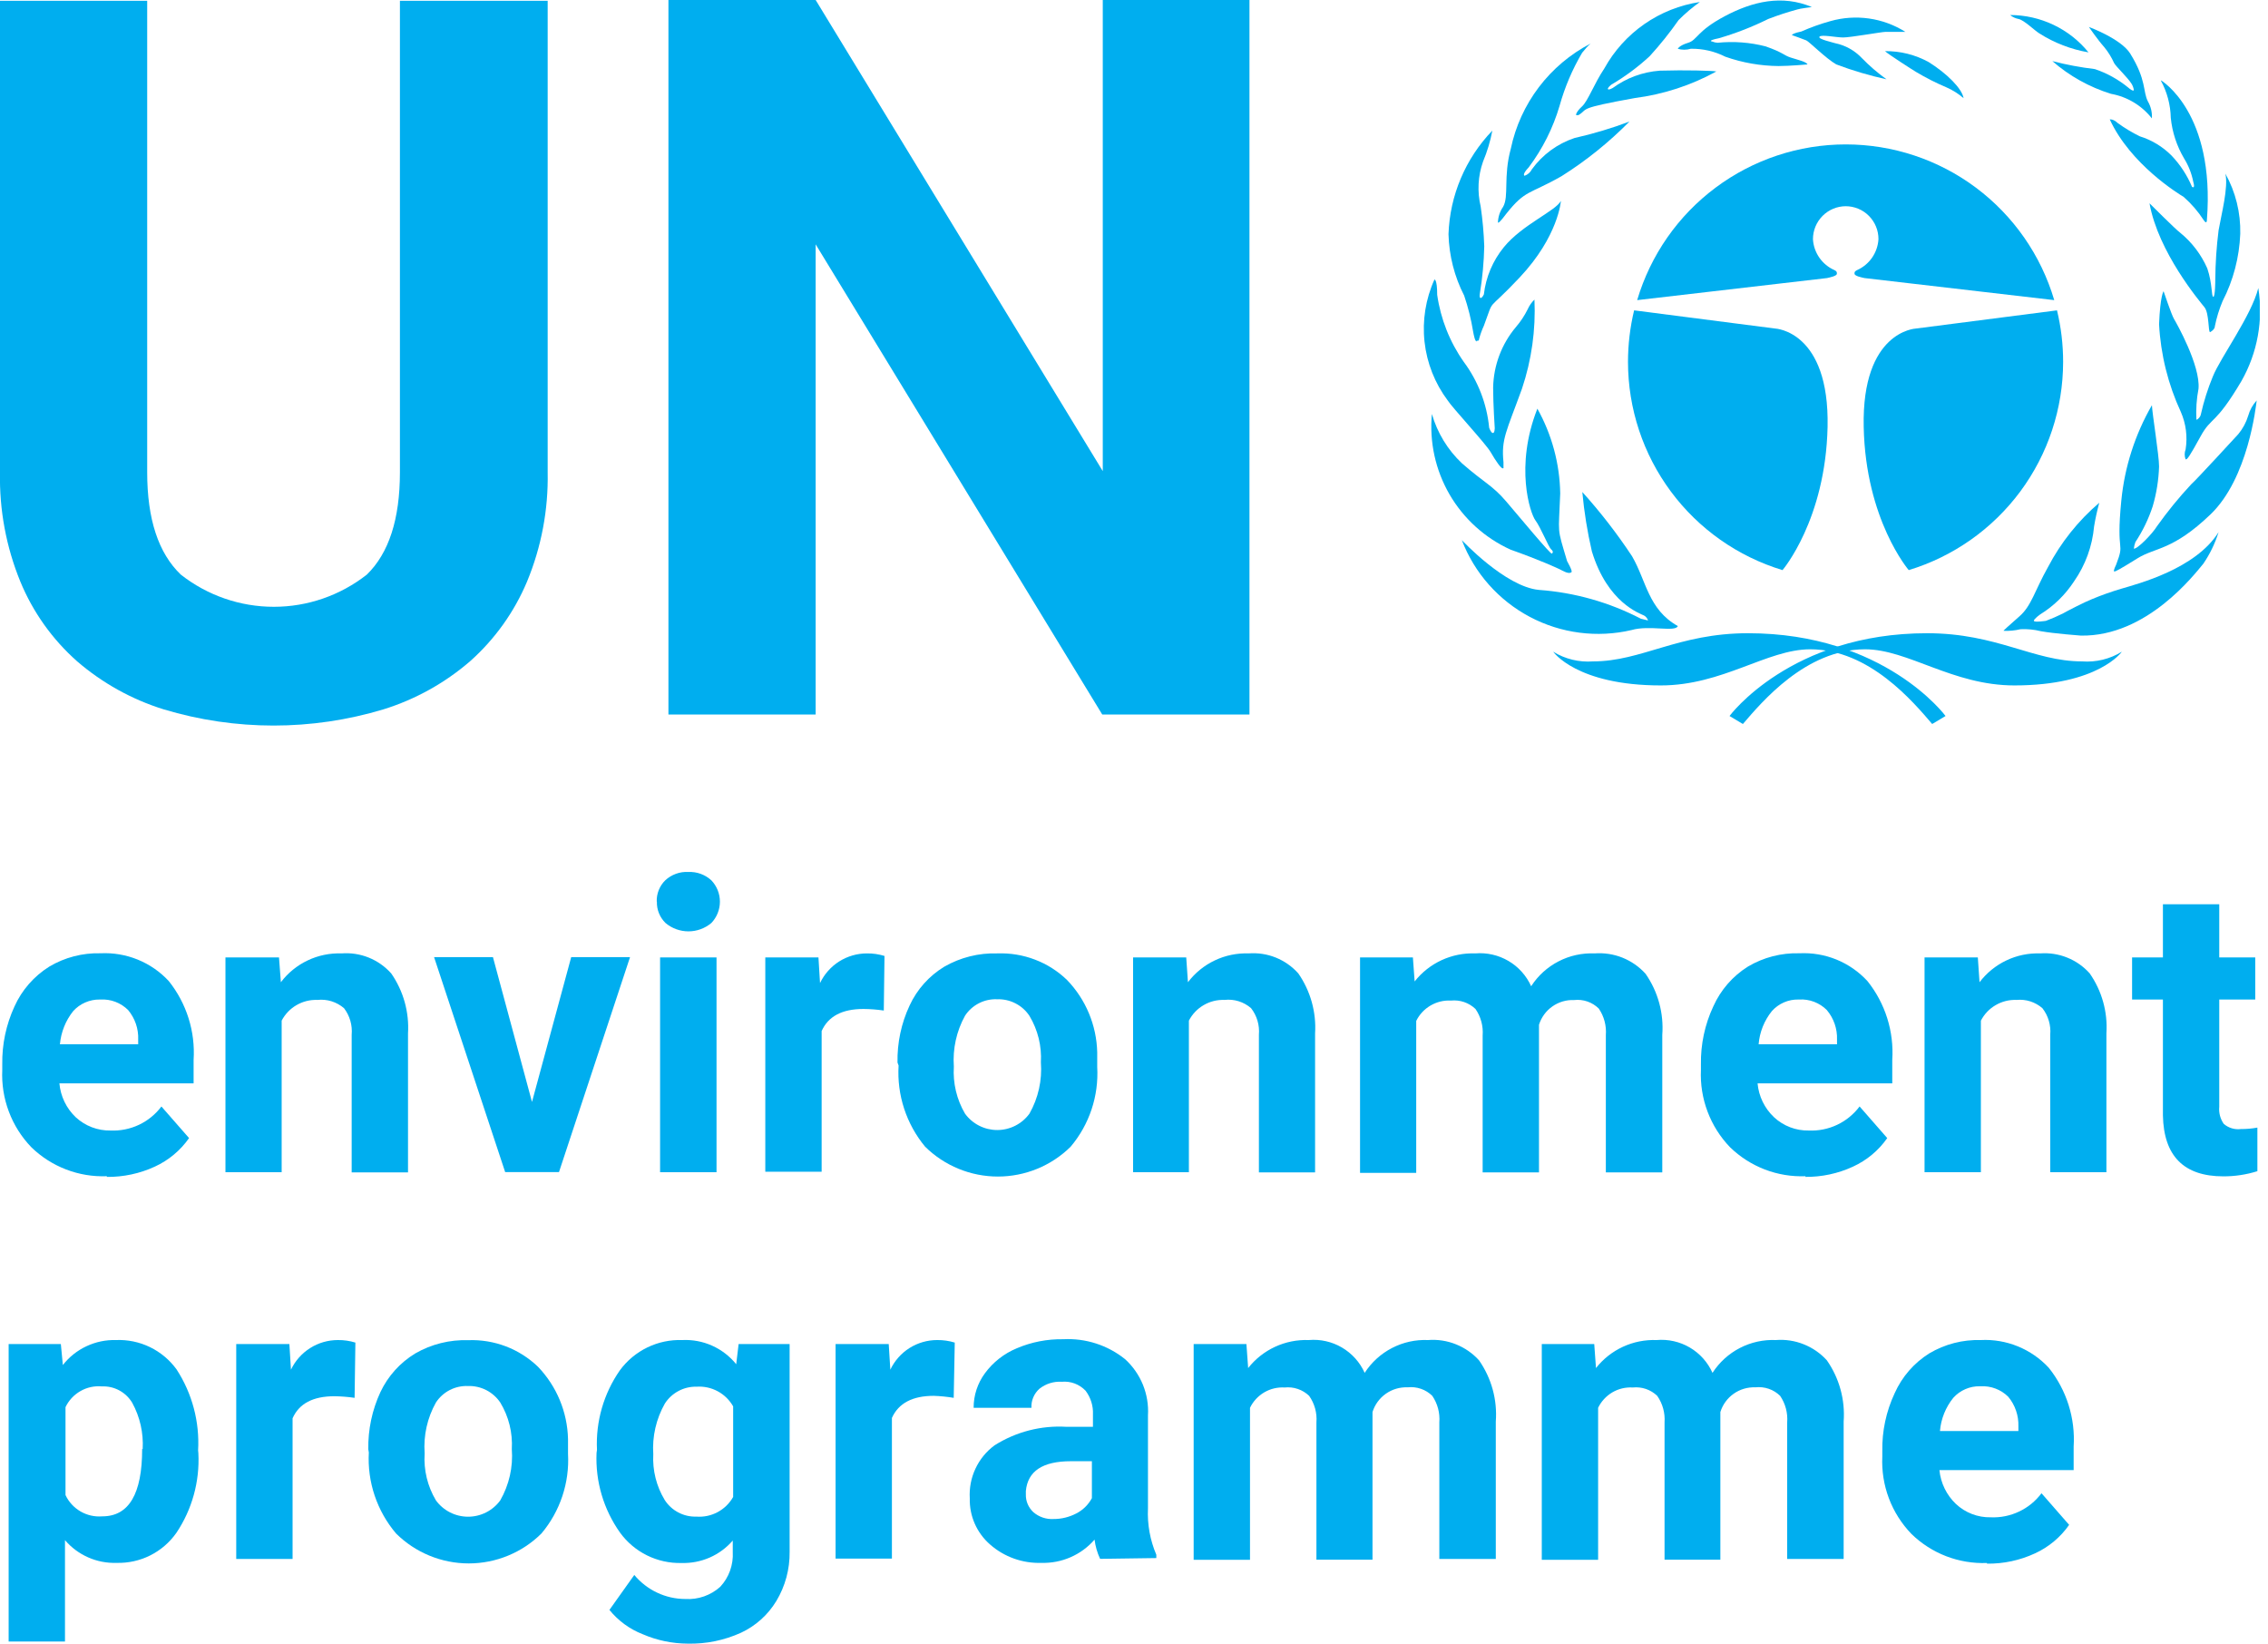 <svg width="69" height="50" viewBox="0 0 69 50" fill="none" xmlns="http://www.w3.org/2000/svg">
<g clip-path="url(#clip0_453_1649)">
<path d="M54.23 17.343C52.871 16.931 51.68 16.093 50.834 14.953C49.987 13.812 49.53 12.43 49.529 11.01C49.529 10.481 49.592 9.955 49.715 9.441L54.012 9.995C54.012 9.995 55.661 10.068 55.601 12.986C55.54 15.815 54.23 17.343 54.23 17.343Z" fill="#00AEEF"/>
<path d="M58.07 17.343C59.428 16.93 60.618 16.091 61.464 14.951C62.309 13.811 62.766 12.429 62.767 11.01C62.767 10.481 62.705 9.955 62.581 9.441L58.284 9.995C58.284 9.995 56.639 10.068 56.7 12.986C56.757 15.815 58.07 17.343 58.07 17.343Z" fill="#00AEEF"/>
<path d="M56.15 6.273C56.282 6.273 56.412 6.299 56.533 6.349C56.655 6.399 56.765 6.473 56.858 6.567C56.95 6.66 57.024 6.77 57.074 6.892C57.124 7.013 57.149 7.144 57.149 7.275C57.137 7.477 57.07 7.671 56.956 7.837C56.841 8.003 56.682 8.135 56.498 8.217C56.453 8.241 56.413 8.261 56.421 8.33C56.429 8.399 56.635 8.439 56.724 8.459L62.497 9.13C62.092 7.762 61.256 6.562 60.113 5.708C58.97 4.854 57.581 4.393 56.154 4.393C54.727 4.393 53.338 4.854 52.194 5.708C51.05 6.561 50.214 7.762 49.808 9.13L55.584 8.459C55.669 8.439 55.876 8.399 55.884 8.33C55.892 8.261 55.855 8.241 55.811 8.217C55.625 8.136 55.466 8.005 55.35 7.838C55.235 7.672 55.167 7.477 55.156 7.275C55.156 7.009 55.262 6.754 55.45 6.566C55.638 6.378 55.893 6.273 56.158 6.273" fill="#00AEEF"/>
<path d="M58.786 22.023L59.19 21.781C59.19 21.781 57.335 19.263 53.179 19.263C51.057 19.263 49.946 20.12 48.466 20.12C48.041 20.152 47.616 20.049 47.253 19.825C47.253 19.825 47.961 20.851 50.528 20.851C52.407 20.851 53.761 19.752 55.071 19.752C56.878 19.752 58.22 21.369 58.782 22.023" fill="#00AEEF"/>
<path d="M53.022 22.023L52.618 21.781C52.618 21.781 54.477 19.263 58.629 19.263C60.755 19.263 61.862 20.12 63.342 20.12C63.767 20.152 64.191 20.049 64.554 19.825C64.554 19.825 63.847 20.851 61.284 20.851C59.401 20.851 58.05 19.752 56.741 19.752C54.934 19.752 53.588 21.369 53.026 22.023" fill="#00AEEF"/>
<path d="M51.045 19.045C50.972 19.239 50.176 19.008 49.639 19.166C48.592 19.411 47.492 19.269 46.543 18.766C45.593 18.263 44.858 17.433 44.473 16.43C44.473 16.43 45.794 17.848 46.817 17.945C47.901 18.023 48.957 18.321 49.922 18.822L50.14 18.875C50.119 18.812 50.076 18.758 50.019 18.725C49.893 18.661 48.907 18.341 48.43 16.773C48.292 16.178 48.195 15.575 48.139 14.967C48.691 15.579 49.196 16.231 49.651 16.919C50.091 17.674 50.14 18.535 51.045 19.045Z" fill="#00AEEF"/>
<path d="M47.811 17.403C47.73 17.484 47.532 17.355 47.455 17.319C47.378 17.282 46.857 17.04 45.956 16.72C45.177 16.367 44.528 15.779 44.099 15.04C43.671 14.3 43.483 13.445 43.563 12.594C43.728 13.166 44.043 13.684 44.476 14.093C45.159 14.691 45.406 14.764 45.822 15.253C46.239 15.742 47.176 16.87 47.213 16.842C47.249 16.813 47.261 16.769 47.188 16.708C47.116 16.648 46.869 16.037 46.711 15.827C46.554 15.617 46.077 14.19 46.772 12.432C47.213 13.221 47.452 14.107 47.467 15.011C47.419 16.304 47.358 15.997 47.677 17.072C47.677 17.072 47.847 17.367 47.811 17.403Z" fill="#00AEEF"/>
<path d="M45.729 14.243C45.685 14.287 45.499 14.012 45.353 13.758C45.208 13.503 44.181 12.4 44.044 12.182C43.654 11.661 43.41 11.045 43.339 10.398C43.268 9.751 43.372 9.097 43.64 8.504C43.64 8.504 43.724 8.479 43.724 8.968C43.829 9.703 44.106 10.402 44.533 11.009C44.968 11.594 45.235 12.285 45.305 13.01C45.305 13.01 45.353 13.16 45.414 13.172C45.475 13.184 45.475 13.022 45.475 13.022C45.475 13.022 45.426 12.291 45.426 11.79C45.44 11.114 45.685 10.463 46.121 9.947C46.262 9.783 46.381 9.602 46.477 9.409C46.526 9.298 46.596 9.198 46.683 9.114C46.725 10.034 46.596 10.953 46.303 11.826C45.83 13.131 45.669 13.354 45.741 14.061C45.741 14.061 45.741 14.219 45.741 14.243" fill="#00AEEF"/>
<path d="M44.925 10.387C44.877 10.387 44.84 10.213 44.816 10.08C44.756 9.711 44.665 9.347 44.545 8.993C44.248 8.414 44.086 7.776 44.068 7.125C44.108 5.946 44.583 4.823 45.402 3.973C45.341 4.296 45.246 4.612 45.119 4.915C44.964 5.354 44.939 5.828 45.047 6.281C45.106 6.683 45.142 7.087 45.156 7.493C45.145 7.975 45.101 8.456 45.022 8.932C45.022 8.932 44.998 9.065 45.047 9.065C45.095 9.065 45.144 8.956 45.144 8.956C45.205 8.428 45.417 7.929 45.754 7.517C46.316 6.83 47.33 6.418 47.488 6.111C47.488 6.111 47.415 7.186 46.231 8.443C45.176 9.563 45.487 8.993 45.144 9.91C45.084 10.04 45.035 10.176 44.998 10.314C44.998 10.387 44.925 10.363 44.925 10.363" fill="#00AEEF"/>
<path d="M45.572 6.77C45.577 6.599 45.631 6.433 45.729 6.293C45.915 5.966 45.729 5.38 45.964 4.523C46.106 3.844 46.398 3.205 46.817 2.652C47.237 2.099 47.773 1.646 48.389 1.326C48.296 1.411 48.211 1.505 48.134 1.605C47.835 2.111 47.604 2.655 47.447 3.221C47.248 3.895 46.931 4.527 46.51 5.089C46.287 5.323 46.384 5.347 46.384 5.347C46.481 5.312 46.56 5.241 46.606 5.149C46.928 4.705 47.38 4.373 47.9 4.199C48.468 4.071 49.028 3.904 49.573 3.698C48.951 4.329 48.258 4.887 47.508 5.359C46.522 5.921 46.413 5.763 45.822 6.507C45.822 6.507 45.628 6.774 45.58 6.774" fill="#00AEEF"/>
<path d="M47.941 3.512C47.941 3.512 47.941 3.411 48.127 3.241C48.313 3.072 48.491 2.558 48.81 2.081C49.107 1.544 49.523 1.083 50.027 0.732C50.531 0.382 51.109 0.152 51.716 0.061C51.485 0.225 51.269 0.409 51.069 0.61C50.8 0.995 50.505 1.363 50.188 1.71C49.83 2.041 49.437 2.332 49.016 2.579C49.016 2.579 48.895 2.676 48.919 2.712C48.943 2.748 49.065 2.676 49.065 2.676C49.483 2.37 49.979 2.188 50.495 2.15C51.275 2.126 52.112 2.15 52.217 2.174C51.448 2.597 50.606 2.871 49.735 2.983C47.989 3.298 48.321 3.31 48.05 3.484C48.05 3.484 47.989 3.532 47.941 3.484" fill="#00AEEF"/>
<path d="M51.045 1.483C51.045 1.483 51.082 1.386 51.36 1.301C51.639 1.217 51.619 0.946 52.472 0.493C53.325 0.04 54.218 -0.166 55.123 0.214C55.123 0.214 54.743 0.263 54.683 0.287C54.382 0.369 54.085 0.466 53.794 0.578C53.311 0.818 52.808 1.014 52.29 1.164C51.91 1.241 52.096 1.265 52.096 1.265C52.146 1.286 52.199 1.298 52.254 1.301C52.744 1.251 53.239 1.288 53.717 1.411C54.266 1.605 54.254 1.677 54.477 1.75C54.699 1.823 54.953 1.875 54.99 1.96C54.99 1.96 54.44 2.009 54.109 2.009C53.558 2.004 53.012 1.909 52.492 1.726C52.167 1.561 51.806 1.477 51.441 1.483C51.309 1.522 51.169 1.522 51.037 1.483" fill="#00AEEF"/>
<path d="M54.525 1.055C54.525 1.055 54.562 1.006 54.804 0.958C55.09 0.832 55.384 0.726 55.685 0.643C56.068 0.534 56.468 0.507 56.862 0.563C57.255 0.619 57.633 0.758 57.969 0.97H57.358C57.249 0.97 56.296 1.14 56.077 1.14C55.859 1.14 55.414 1.043 55.354 1.116C55.293 1.188 55.758 1.289 55.831 1.314C56.14 1.377 56.422 1.534 56.639 1.762C56.871 2.001 57.124 2.219 57.395 2.413C56.875 2.299 56.365 2.148 55.867 1.96C55.564 1.791 55.039 1.265 54.954 1.229C54.869 1.192 54.513 1.067 54.513 1.067" fill="#00AEEF"/>
<path d="M57.347 1.556C57.811 1.55 58.269 1.664 58.676 1.888C59.238 2.239 59.691 2.696 59.739 2.987C59.582 2.851 59.405 2.739 59.214 2.656C58.898 2.522 58.591 2.367 58.297 2.191C58.175 2.118 57.468 1.665 57.347 1.556Z" fill="#00AEEF"/>
<path d="M60.961 19.178C60.961 19.178 61.07 19.069 61.438 18.749C61.805 18.43 61.902 17.969 62.307 17.25C62.697 16.504 63.227 15.84 63.867 15.294C63.802 15.531 63.749 15.771 63.709 16.013C63.655 16.614 63.445 17.191 63.099 17.686C62.834 18.092 62.484 18.434 62.072 18.689C62.072 18.689 61.866 18.834 61.878 18.887C61.89 18.939 62.242 18.887 62.242 18.887C62.417 18.822 62.588 18.747 62.755 18.665C62.881 18.592 63.43 18.309 63.649 18.224C63.939 18.103 64.236 17.998 64.538 17.909C65.027 17.763 66.798 17.311 67.497 16.187C67.39 16.529 67.234 16.853 67.032 17.149C66.773 17.456 65.322 19.372 63.305 19.335C63.305 19.335 62.497 19.275 62.092 19.202C61.889 19.151 61.679 19.131 61.47 19.141C61.302 19.181 61.129 19.198 60.956 19.19" fill="#00AEEF"/>
<path d="M65.468 12.327C64.956 13.215 64.639 14.201 64.538 15.221C64.368 16.931 64.663 16.433 64.38 17.177C64.38 17.177 64.283 17.371 64.32 17.383C64.356 17.395 64.502 17.311 65.039 16.979C65.577 16.648 66.102 16.749 67.25 15.649C68.398 14.55 68.632 12.364 68.656 12.182C68.535 12.314 68.446 12.473 68.398 12.646C68.335 12.852 68.232 13.043 68.095 13.208C68.058 13.245 66.809 14.611 66.664 14.732C66.29 15.133 65.943 15.559 65.625 16.005C65.468 16.26 65.003 16.724 64.918 16.688C64.926 16.62 64.942 16.554 64.966 16.49C65.189 16.153 65.366 15.787 65.492 15.403C65.608 15.009 65.673 14.601 65.686 14.19C65.686 13.851 65.48 12.594 65.468 12.323" fill="#00AEEF"/>
<path d="M66.494 13.976C66.456 13.877 66.456 13.768 66.494 13.669C66.555 13.284 66.505 12.89 66.349 12.533C65.96 11.693 65.735 10.786 65.686 9.862C65.722 8.981 65.823 8.859 65.823 8.859C65.823 8.859 66.066 9.579 66.139 9.7C66.212 9.821 66.947 11.119 66.886 11.826C66.826 12.136 66.805 12.452 66.822 12.768C66.858 12.768 66.947 12.683 66.959 12.598C67.047 12.206 67.169 11.822 67.323 11.45C67.557 10.872 68.495 9.603 68.705 8.762C68.861 9.736 68.68 10.734 68.192 11.592C67.384 12.958 67.287 12.655 66.947 13.277C66.608 13.899 66.543 13.972 66.507 13.972" fill="#00AEEF"/>
<path d="M67.238 10.104C67.177 10.104 67.214 9.53 67.068 9.348C66.923 9.167 65.662 7.675 65.395 6.184C65.395 6.184 66.203 6.992 66.325 7.077C66.683 7.368 66.967 7.741 67.153 8.164C67.311 8.629 67.274 9.017 67.335 9.029C67.396 9.041 67.396 8.516 67.396 8.516C67.4 8.01 67.433 7.506 67.497 7.004C67.582 6.515 67.8 5.695 67.703 5.282C68.015 5.841 68.171 6.474 68.156 7.113C68.128 7.827 67.945 8.527 67.618 9.162C67.515 9.407 67.436 9.662 67.384 9.922C67.384 10.031 67.238 10.104 67.238 10.104Z" fill="#00AEEF"/>
<path d="M65.751 2.449C65.751 2.449 67.396 3.423 67.141 6.697C67.141 6.697 67.141 6.843 67.044 6.697C66.874 6.434 66.669 6.197 66.434 5.99C66.272 5.893 64.817 5 64.186 3.633C64.186 3.633 64.284 3.609 64.429 3.743C64.64 3.897 64.865 4.032 65.1 4.147C65.465 4.26 65.796 4.462 66.066 4.733C66.329 5.009 66.54 5.331 66.688 5.683C66.688 5.683 66.797 5.767 66.725 5.525C66.675 5.274 66.581 5.035 66.446 4.818C66.224 4.441 66.086 4.02 66.042 3.585C66.034 3.187 65.93 2.798 65.739 2.449" fill="#00AEEF"/>
<path d="M65.467 3.609C65.48 3.426 65.438 3.243 65.346 3.084C65.188 2.777 65.309 2.437 64.808 1.629C64.525 1.176 63.551 0.821 63.551 0.821C63.551 0.821 63.83 1.225 64.016 1.431C64.138 1.58 64.24 1.744 64.319 1.92C64.38 2.029 64.724 2.352 64.845 2.542C64.883 2.601 64.908 2.667 64.918 2.736C64.918 2.797 64.784 2.7 64.748 2.664C64.446 2.417 64.103 2.226 63.733 2.102C63.297 2.05 62.865 1.969 62.44 1.859C62.958 2.312 63.565 2.65 64.222 2.854C64.715 2.942 65.158 3.208 65.467 3.601" fill="#00AEEF"/>
<path d="M63.539 1.593C63.251 1.238 62.888 0.952 62.475 0.756C62.063 0.56 61.612 0.457 61.155 0.457C61.229 0.519 61.318 0.56 61.413 0.578C61.583 0.614 61.89 0.922 62.048 1.019C62.502 1.307 63.009 1.502 63.539 1.593Z" fill="#00AEEF"/>
<path d="M16.662 0.024V14.368C16.684 15.507 16.471 16.638 16.035 17.691C15.646 18.618 15.053 19.447 14.301 20.116C13.533 20.779 12.635 21.278 11.665 21.579C9.485 22.236 7.16 22.236 4.98 21.579C4.01 21.278 3.113 20.779 2.344 20.116C1.592 19.449 1.001 18.62 0.618 17.691C0.187 16.637 -0.023 15.506 -0 14.368V0.024H4.478V14.368C4.478 15.791 4.819 16.828 5.501 17.48C6.308 18.114 7.305 18.459 8.331 18.459C9.357 18.459 10.353 18.114 11.16 17.48C11.831 16.828 12.167 15.791 12.167 14.368V0.024H16.662Z" fill="#00AEEF"/>
<path d="M38.013 21.736H33.534L24.815 7.433V21.736H20.336V0H24.815L33.55 14.332V0H38.013V21.736Z" fill="#00AEEF"/>
<path d="M3.036 30.406C2.884 30.404 2.733 30.434 2.594 30.495C2.454 30.555 2.329 30.645 2.227 30.758C1.996 31.047 1.856 31.399 1.823 31.768H4.204V31.627C4.218 31.298 4.108 30.977 3.897 30.725C3.787 30.616 3.655 30.531 3.511 30.476C3.366 30.421 3.211 30.397 3.056 30.406H3.036ZM3.25 35.781C2.828 35.797 2.406 35.728 2.012 35.576C1.617 35.425 1.257 35.195 0.954 34.9C0.654 34.589 0.421 34.22 0.269 33.815C0.117 33.411 0.049 32.98 0.069 32.548V32.378C0.059 31.77 0.186 31.168 0.441 30.616C0.666 30.116 1.035 29.695 1.5 29.404C1.971 29.124 2.512 28.984 3.06 28.999C3.446 28.98 3.832 29.046 4.191 29.192C4.549 29.338 4.871 29.56 5.134 29.844C5.676 30.522 5.946 31.378 5.89 32.245V32.956H1.807C1.842 33.349 2.018 33.715 2.304 33.987C2.592 34.253 2.971 34.398 3.363 34.391C3.661 34.404 3.958 34.344 4.228 34.217C4.498 34.089 4.732 33.898 4.911 33.66L5.752 34.621C5.488 34.998 5.128 35.298 4.709 35.49C4.252 35.701 3.754 35.807 3.25 35.802" fill="#00AEEF"/>
<path d="M8.488 29.125L8.545 29.88C8.759 29.597 9.038 29.369 9.359 29.217C9.68 29.064 10.033 28.991 10.388 29.003C10.67 28.981 10.954 29.024 11.217 29.13C11.48 29.236 11.715 29.402 11.903 29.613C12.274 30.148 12.453 30.791 12.413 31.44V35.664H10.699V31.477C10.725 31.187 10.642 30.899 10.465 30.668C10.354 30.574 10.225 30.503 10.086 30.459C9.947 30.416 9.801 30.402 9.656 30.418C9.434 30.409 9.214 30.464 9.021 30.576C8.829 30.687 8.672 30.851 8.569 31.048V35.66H6.859V29.125H8.488Z" fill="#00AEEF"/>
<path d="M16.185 33.522L17.378 29.116H19.168L17.006 35.656H15.369L13.206 29.116H14.997L16.185 33.522Z" fill="#00AEEF"/>
<path d="M21.799 35.66H20.082V29.125H21.799V35.66ZM19.98 27.427C19.976 27.307 19.997 27.188 20.042 27.076C20.086 26.965 20.153 26.864 20.239 26.78C20.333 26.692 20.444 26.625 20.565 26.581C20.686 26.537 20.814 26.518 20.942 26.526C21.07 26.52 21.198 26.539 21.318 26.583C21.438 26.627 21.548 26.694 21.642 26.78C21.809 26.955 21.902 27.187 21.902 27.429C21.902 27.671 21.809 27.903 21.642 28.078C21.447 28.242 21.2 28.332 20.945 28.332C20.689 28.332 20.442 28.242 20.247 28.078C20.161 27.994 20.093 27.892 20.047 27.78C20.002 27.668 19.981 27.548 19.985 27.427" fill="#00AEEF"/>
<path d="M26.888 30.741C26.684 30.711 26.477 30.695 26.27 30.693C25.623 30.693 25.199 30.915 24.997 31.364V35.644H23.283V29.125H24.9L24.948 29.905C25.077 29.635 25.279 29.407 25.531 29.247C25.784 29.088 26.076 29.003 26.375 29.003C26.556 29.001 26.736 29.027 26.909 29.08L26.888 30.741Z" fill="#00AEEF"/>
<path d="M29.019 32.451C28.988 32.95 29.106 33.447 29.359 33.878C29.471 34.032 29.619 34.158 29.789 34.244C29.96 34.331 30.148 34.376 30.339 34.376C30.53 34.376 30.719 34.331 30.889 34.244C31.059 34.158 31.207 34.032 31.319 33.878C31.588 33.404 31.709 32.861 31.667 32.318C31.696 31.822 31.575 31.329 31.319 30.903C31.212 30.741 31.065 30.61 30.892 30.522C30.719 30.433 30.527 30.391 30.333 30.398C30.141 30.39 29.951 30.432 29.78 30.52C29.609 30.608 29.464 30.738 29.359 30.899C29.099 31.37 28.981 31.906 29.019 32.443V32.451ZM27.305 32.322C27.294 31.723 27.419 31.13 27.673 30.588C27.899 30.098 28.267 29.687 28.728 29.407C29.219 29.125 29.779 28.985 30.345 29.003C30.735 28.989 31.123 29.053 31.487 29.192C31.851 29.33 32.183 29.541 32.463 29.812C33.035 30.405 33.362 31.191 33.381 32.014V32.459C33.431 33.341 33.142 34.209 32.572 34.884C31.983 35.465 31.188 35.791 30.359 35.791C29.531 35.791 28.736 35.465 28.146 34.884C27.573 34.193 27.284 33.31 27.338 32.414L27.305 32.322Z" fill="#00AEEF"/>
<path d="M36.089 29.125L36.141 29.88C36.356 29.597 36.635 29.369 36.956 29.217C37.277 29.064 37.629 28.991 37.984 29.003C38.267 28.981 38.551 29.024 38.814 29.13C39.077 29.236 39.312 29.402 39.5 29.613C39.87 30.148 40.05 30.791 40.009 31.44V35.664H38.3V31.477C38.325 31.187 38.24 30.898 38.061 30.668C37.951 30.573 37.822 30.501 37.683 30.458C37.544 30.415 37.398 30.401 37.253 30.418C37.031 30.409 36.811 30.464 36.62 30.576C36.428 30.687 36.272 30.851 36.17 31.048V35.66H34.472V29.125H36.089Z" fill="#00AEEF"/>
<path d="M42.985 29.125L43.038 29.856C43.256 29.579 43.537 29.357 43.857 29.209C44.178 29.061 44.528 28.99 44.881 29.003C45.233 28.973 45.586 29.053 45.891 29.232C46.196 29.41 46.438 29.68 46.583 30.002C46.789 29.681 47.076 29.421 47.414 29.246C47.752 29.071 48.13 28.987 48.511 29.003C48.8 28.981 49.09 29.025 49.359 29.132C49.628 29.24 49.869 29.407 50.063 29.622C50.442 30.166 50.622 30.824 50.572 31.485V35.664H48.855V31.489C48.877 31.203 48.802 30.918 48.64 30.681C48.542 30.584 48.424 30.511 48.294 30.466C48.164 30.421 48.025 30.406 47.889 30.422C47.653 30.412 47.42 30.481 47.227 30.617C47.034 30.753 46.892 30.948 46.821 31.174V35.664H45.107V31.501C45.129 31.215 45.052 30.929 44.889 30.693C44.79 30.599 44.672 30.527 44.543 30.483C44.414 30.439 44.277 30.424 44.141 30.438C43.924 30.426 43.708 30.479 43.521 30.589C43.333 30.699 43.182 30.861 43.086 31.057V35.68H41.377V29.125H42.985Z" fill="#00AEEF"/>
<path d="M54.715 30.406C54.563 30.403 54.412 30.432 54.273 30.493C54.133 30.554 54.008 30.644 53.907 30.757C53.674 31.046 53.533 31.398 53.503 31.768H55.888V31.626C55.9 31.298 55.789 30.976 55.577 30.725C55.467 30.615 55.335 30.53 55.19 30.475C55.045 30.42 54.891 30.396 54.736 30.406H54.715ZM54.934 35.781C54.511 35.798 54.089 35.728 53.693 35.577C53.298 35.425 52.938 35.195 52.634 34.9C52.334 34.589 52.101 34.219 51.949 33.815C51.797 33.411 51.728 32.98 51.748 32.548V32.378C51.738 31.77 51.866 31.167 52.124 30.616C52.347 30.116 52.715 29.693 53.179 29.403C53.652 29.123 54.195 28.983 54.744 28.999C55.13 28.98 55.515 29.045 55.873 29.191C56.23 29.337 56.551 29.56 56.813 29.844C57.356 30.522 57.625 31.378 57.569 32.245V32.956H53.471C53.506 33.349 53.684 33.716 53.972 33.987C54.258 34.253 54.636 34.398 55.027 34.391C55.325 34.404 55.622 34.345 55.892 34.217C56.161 34.09 56.396 33.898 56.575 33.659L57.416 34.621C57.152 34.999 56.792 35.299 56.373 35.49C55.917 35.701 55.42 35.807 54.918 35.801" fill="#00AEEF"/>
<path d="M60.172 29.125L60.224 29.88C60.439 29.597 60.718 29.37 61.039 29.217C61.36 29.064 61.712 28.991 62.068 29.003C62.349 28.982 62.631 29.025 62.892 29.131C63.154 29.236 63.387 29.4 63.575 29.61C63.947 30.143 64.127 30.787 64.084 31.436V35.66H62.375V31.477C62.4 31.187 62.315 30.898 62.136 30.669C62.029 30.576 61.903 30.506 61.768 30.462C61.632 30.419 61.49 30.404 61.348 30.418C61.126 30.409 60.907 30.464 60.715 30.576C60.523 30.687 60.367 30.851 60.265 31.049V35.66H58.551V29.125H60.172Z" fill="#00AEEF"/>
<path d="M67.517 27.508V29.125H68.612V30.406H67.517V33.667C67.499 33.852 67.548 34.037 67.654 34.189C67.725 34.25 67.808 34.296 67.898 34.323C67.988 34.35 68.082 34.358 68.175 34.346C68.344 34.347 68.511 34.333 68.677 34.302V35.628C68.342 35.733 67.993 35.786 67.642 35.785C66.44 35.785 65.827 35.167 65.803 33.93V30.406H64.865V29.125H65.803V27.508H67.517Z" fill="#00AEEF"/>
<path d="M4.341 44.079C4.368 43.59 4.258 43.102 4.022 42.672C3.927 42.514 3.792 42.385 3.63 42.297C3.467 42.209 3.284 42.167 3.1 42.175C2.873 42.155 2.646 42.204 2.448 42.317C2.25 42.43 2.091 42.6 1.993 42.806V45.481C2.091 45.69 2.252 45.864 2.452 45.98C2.652 46.095 2.882 46.147 3.112 46.128C3.921 46.128 4.325 45.445 4.325 44.079H4.341ZM6.035 44.208C6.079 45.068 5.844 45.919 5.364 46.633C5.16 46.923 4.886 47.158 4.569 47.317C4.252 47.476 3.9 47.553 3.545 47.543C3.248 47.553 2.953 47.496 2.682 47.376C2.41 47.256 2.169 47.077 1.977 46.852V49.935H0.263V40.886H1.851L1.912 41.525C2.103 41.28 2.349 41.084 2.63 40.953C2.911 40.821 3.219 40.756 3.529 40.765C3.886 40.75 4.241 40.824 4.563 40.98C4.884 41.136 5.162 41.369 5.372 41.658C5.847 42.389 6.076 43.253 6.027 44.123L6.035 44.208Z" fill="#00AEEF"/>
<path d="M10.788 42.523C10.585 42.493 10.38 42.477 10.174 42.474C9.523 42.474 9.099 42.697 8.901 43.145V47.425H7.187V40.886H8.804L8.852 41.666C8.981 41.396 9.183 41.169 9.435 41.009C9.688 40.849 9.98 40.765 10.279 40.765C10.46 40.763 10.64 40.789 10.812 40.842L10.788 42.523Z" fill="#00AEEF"/>
<path d="M12.919 44.216C12.886 44.716 13.006 45.213 13.263 45.643C13.375 45.797 13.523 45.922 13.692 46.008C13.862 46.094 14.05 46.139 14.241 46.139C14.431 46.139 14.619 46.094 14.789 46.008C14.959 45.922 15.106 45.797 15.219 45.643C15.49 45.17 15.613 44.627 15.571 44.083C15.6 43.585 15.478 43.091 15.219 42.664C15.111 42.505 14.964 42.375 14.793 42.287C14.621 42.2 14.43 42.157 14.237 42.163C14.045 42.156 13.854 42.198 13.684 42.285C13.513 42.373 13.368 42.504 13.263 42.664C12.999 43.134 12.88 43.671 12.919 44.208V44.216ZM11.205 44.087C11.195 43.487 11.321 42.894 11.573 42.349C11.803 41.862 12.171 41.453 12.632 41.173C13.123 40.89 13.683 40.75 14.249 40.769C14.638 40.754 15.026 40.819 15.39 40.957C15.754 41.096 16.086 41.307 16.367 41.577C16.936 42.17 17.262 42.954 17.281 43.776V44.224C17.33 45.106 17.041 45.974 16.472 46.65C15.884 47.233 15.089 47.56 14.261 47.56C13.433 47.56 12.638 47.233 12.05 46.65C11.468 45.965 11.171 45.082 11.221 44.184L11.205 44.087Z" fill="#00AEEF"/>
<path d="M19.875 44.237C19.848 44.726 19.969 45.212 20.223 45.631C20.326 45.791 20.469 45.922 20.638 46.01C20.806 46.099 20.995 46.142 21.185 46.136C21.409 46.153 21.634 46.106 21.832 46C22.03 45.894 22.194 45.734 22.305 45.538V42.782C22.194 42.588 22.032 42.429 21.835 42.323C21.638 42.217 21.416 42.169 21.193 42.184C21.002 42.179 20.812 42.224 20.643 42.314C20.474 42.404 20.331 42.535 20.227 42.697C19.962 43.164 19.839 43.7 19.875 44.237ZM18.162 44.107C18.121 43.244 18.366 42.391 18.861 41.682C19.079 41.387 19.365 41.149 19.695 40.989C20.026 40.829 20.39 40.752 20.757 40.765C21.069 40.75 21.38 40.808 21.665 40.936C21.951 41.064 22.201 41.257 22.398 41.5L22.471 40.886H24.023V47.207C24.03 47.734 23.89 48.252 23.619 48.703C23.364 49.125 22.99 49.461 22.543 49.669C22.036 49.899 21.483 50.013 20.926 50C20.454 49.998 19.986 49.901 19.552 49.713C19.156 49.559 18.808 49.304 18.541 48.974L19.297 47.911C19.487 48.139 19.724 48.323 19.992 48.449C20.26 48.576 20.553 48.642 20.85 48.642C21.043 48.654 21.236 48.627 21.419 48.563C21.601 48.499 21.769 48.4 21.913 48.27C22.044 48.129 22.146 47.962 22.211 47.78C22.276 47.598 22.304 47.404 22.293 47.211V46.864C22.1 47.087 21.86 47.264 21.59 47.382C21.32 47.5 21.027 47.556 20.732 47.547C20.37 47.556 20.01 47.476 19.685 47.316C19.36 47.155 19.078 46.918 18.865 46.625C18.363 45.919 18.111 45.066 18.149 44.2L18.162 44.107Z" fill="#00AEEF"/>
<path d="M29.015 42.523C28.814 42.489 28.611 42.469 28.408 42.462C27.762 42.462 27.337 42.685 27.135 43.133V47.413H25.421V40.886H27.038L27.087 41.666C27.215 41.396 27.417 41.168 27.669 41.008C27.922 40.849 28.215 40.764 28.513 40.765C28.694 40.763 28.874 40.789 29.047 40.842L29.015 42.523Z" fill="#00AEEF"/>
<path d="M32.047 46.209C32.29 46.211 32.53 46.152 32.746 46.039C32.947 45.936 33.112 45.773 33.219 45.574V44.451H32.58C31.719 44.451 31.267 44.754 31.21 45.356V45.461C31.207 45.562 31.226 45.662 31.265 45.754C31.304 45.847 31.363 45.93 31.436 45.999C31.607 46.147 31.829 46.223 32.055 46.209H32.047ZM33.469 47.421C33.382 47.236 33.325 47.038 33.3 46.835C33.1 47.066 32.851 47.249 32.571 47.371C32.291 47.494 31.988 47.552 31.683 47.543C31.111 47.562 30.552 47.363 30.122 46.985C29.922 46.811 29.763 46.595 29.656 46.353C29.549 46.11 29.497 45.847 29.504 45.582C29.485 45.271 29.544 44.96 29.676 44.678C29.808 44.395 30.009 44.15 30.26 43.966C30.911 43.555 31.674 43.358 32.443 43.404H33.251V43.032C33.264 42.77 33.184 42.513 33.025 42.304C32.932 42.208 32.819 42.133 32.694 42.086C32.569 42.039 32.434 42.022 32.301 42.034C32.058 42.019 31.818 42.093 31.626 42.244C31.544 42.316 31.479 42.406 31.436 42.507C31.393 42.607 31.374 42.717 31.38 42.826H29.621C29.62 42.448 29.74 42.079 29.965 41.775C30.212 41.438 30.548 41.175 30.935 41.015C31.381 40.825 31.861 40.732 32.346 40.74C33.027 40.704 33.698 40.919 34.229 41.347C34.465 41.562 34.65 41.827 34.771 42.123C34.891 42.419 34.944 42.737 34.925 43.056V45.886C34.902 46.369 34.989 46.851 35.179 47.296V47.397L33.469 47.421Z" fill="#00AEEF"/>
<path d="M37.92 40.886L37.973 41.617C38.191 41.34 38.472 41.118 38.792 40.97C39.112 40.822 39.463 40.752 39.816 40.765C40.168 40.734 40.521 40.813 40.826 40.992C41.131 41.171 41.373 41.44 41.518 41.763C41.724 41.443 42.011 41.182 42.349 41.007C42.687 40.832 43.065 40.748 43.446 40.765C43.735 40.742 44.025 40.786 44.294 40.894C44.563 41.001 44.804 41.168 44.998 41.383C45.377 41.927 45.557 42.585 45.507 43.246V47.425H43.789V43.27C43.812 42.984 43.736 42.699 43.575 42.462C43.477 42.366 43.359 42.292 43.229 42.248C43.099 42.203 42.96 42.188 42.823 42.203C42.587 42.194 42.355 42.262 42.162 42.398C41.969 42.534 41.826 42.73 41.756 42.955V47.446H40.05V43.27C40.073 42.983 39.994 42.697 39.828 42.462C39.73 42.368 39.613 42.297 39.484 42.253C39.356 42.209 39.219 42.194 39.084 42.208C38.867 42.195 38.651 42.246 38.463 42.356C38.275 42.467 38.124 42.63 38.029 42.826V47.45H36.315V40.886H37.92Z" fill="#00AEEF"/>
<path d="M48.502 40.886L48.555 41.617C48.773 41.34 49.054 41.118 49.374 40.97C49.695 40.822 50.045 40.752 50.398 40.765C50.751 40.734 51.104 40.813 51.409 40.992C51.714 41.171 51.955 41.44 52.1 41.763C52.306 41.443 52.593 41.182 52.931 41.007C53.269 40.832 53.648 40.748 54.028 40.765C54.317 40.742 54.607 40.786 54.876 40.894C55.145 41.001 55.386 41.168 55.58 41.383C55.959 41.927 56.139 42.585 56.09 43.246V47.425H54.372V43.27C54.394 42.984 54.319 42.699 54.157 42.462C54.059 42.366 53.941 42.292 53.811 42.248C53.681 42.203 53.542 42.188 53.406 42.203C53.17 42.194 52.937 42.262 52.744 42.398C52.551 42.534 52.409 42.73 52.339 42.955V47.446H50.641V43.27C50.661 42.983 50.583 42.698 50.418 42.462C50.32 42.368 50.203 42.297 50.075 42.253C49.946 42.209 49.81 42.194 49.675 42.208C49.457 42.195 49.241 42.246 49.053 42.356C48.865 42.467 48.715 42.63 48.62 42.826V47.45H46.906V40.886H48.502Z" fill="#00AEEF"/>
<path d="M60.233 42.171C60.081 42.168 59.93 42.198 59.791 42.259C59.651 42.319 59.526 42.41 59.425 42.523C59.192 42.812 59.051 43.164 59.02 43.533H61.406V43.392C61.417 43.064 61.308 42.743 61.098 42.491C60.988 42.381 60.855 42.296 60.71 42.241C60.564 42.186 60.409 42.162 60.253 42.171H60.233ZM60.452 47.547C60.028 47.563 59.606 47.493 59.21 47.341C58.815 47.189 58.455 46.958 58.151 46.662C57.852 46.351 57.618 45.983 57.466 45.579C57.314 45.175 57.246 44.745 57.266 44.313V44.144C57.255 43.535 57.384 42.932 57.642 42.382C57.865 41.881 58.233 41.459 58.697 41.169C59.17 40.889 59.712 40.749 60.261 40.765C60.647 40.745 61.033 40.811 61.39 40.957C61.748 41.103 62.069 41.326 62.331 41.609C62.873 42.288 63.143 43.144 63.087 44.01V44.722H59.004C59.042 45.114 59.22 45.48 59.506 45.752C59.793 46.02 60.172 46.165 60.565 46.157C60.862 46.17 61.158 46.11 61.428 45.982C61.697 45.855 61.931 45.663 62.109 45.425L62.95 46.387C62.686 46.765 62.326 47.065 61.907 47.256C61.451 47.467 60.954 47.573 60.452 47.567" fill="#00AEEF"/>
</g>
<defs>
<clipPath id="clip0_453_1649">
<rect width="68.75" height="50" fill="white"/>
</clipPath>
</defs>
</svg>
